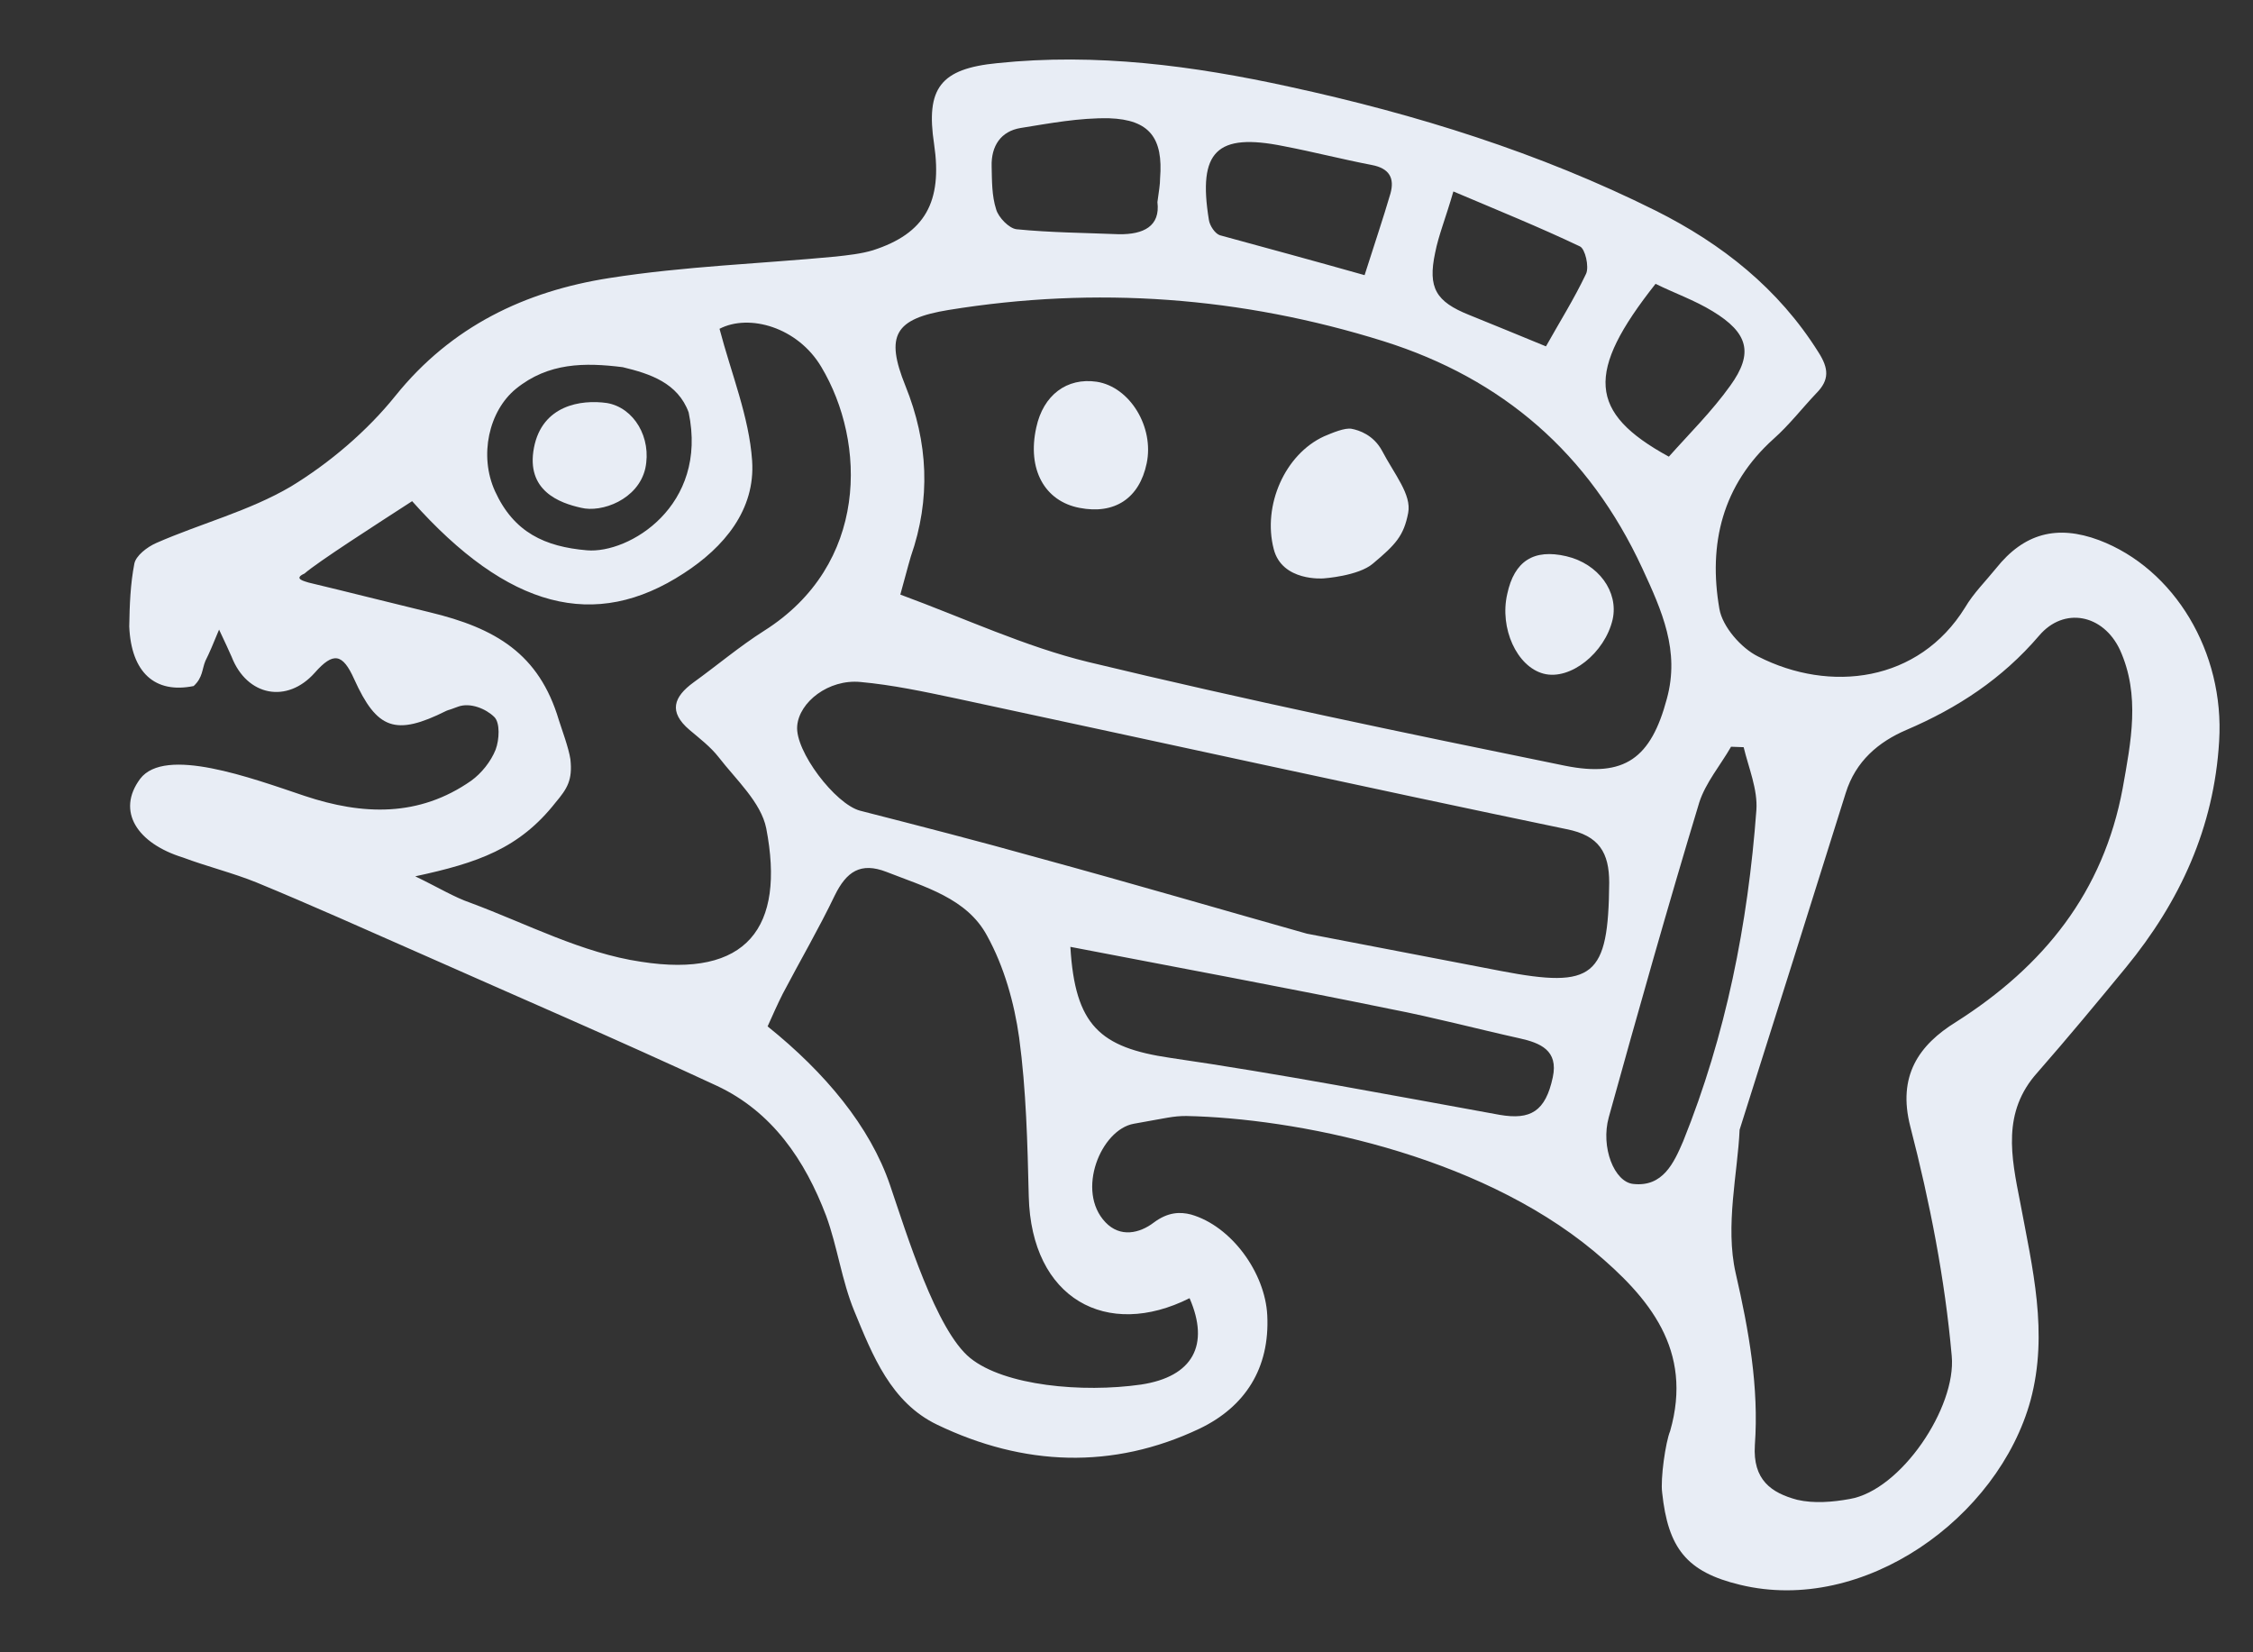 <svg xmlns="http://www.w3.org/2000/svg" id="Layer_1" x="0" y="0" version="1.1" viewBox="0 0 1948.9 1429.2" xml:space="preserve"><rect x="0" y="0" width="1948.9" height="1429.2" fill="#333333" stroke="none"/><style>.st0{fill:#e8edf5}</style><path d="M121.2 673.7c21.5-28.4 96.1-.8 142.2 14.7 50.3 16.8 99 18.5 144.2-13.1 9-6.5 17-16.6 21.1-26.8 3.3-8.7 4-23.5-1.2-28.4-7-6.9-20.7-12.8-31.4-8.8s-6.5 2.1-10.1 3.6c-43.9 21.9-59.9 16.1-79.6-27.4-10-22.3-18-23.9-34.2-5.5-23.9 26.8-58.5 20.2-71.8-13.8-2.7-6-5.4-12.1-10.9-23.6-5.1 12.3-8.2 19.9-11.8 27-3 7.1-2.2 14.5-10.2 21.8-33.3 6.8-54-11.5-55.7-51.5.3-18.7 1-36.8 4.4-54.3 1.3-6.9 11-14.4 18.9-17.9 38.5-16.9 80.3-27.6 116.4-48.8 33.7-20.5 66-48 90.6-78.6 48.5-60.2 112.2-90.4 185-101.8 64.8-10.2 130.9-12.4 196-18.6 10.7-1.2 22-2.4 31.9-5.4 45.2-14.5 60.4-41.9 53-91.9-7.3-48.3 5.4-65.2 54.8-70 85.5-8.9 169.4 2.2 252.5 20.4 109.6 23.8 216.2 57 316.9 107.2 57.3 28.7 106.2 67.3 140.8 122.5 8.9 13.9 9.7 23.9-1.9 35.5-12.4 13.1-23.5 27.5-36.8 39.3-44.6 40-56.7 91.2-47 147.1 2.6 15.4 18.8 34 33.4 41.2 62.3 31.8 139.1 22.3 179.1-42.3 7.3-12.4 17.6-22.5 26.9-34 24-30.1 52.5-37.9 89-24.3 65.3 24.7 108.7 97 103.9 173.9-4.4 74.7-33.8 138.6-80.7 195.8-25.1 30.5-50.3 60.9-76.4 90.7-30.9 34.3-22.8 72.8-15 112.4 10.6 56.7 24.6 112.9 9 171.1-27.8 101.7-144.3 185.7-251.3 159.7-46.4-11.1-62.3-31.8-67.4-79.7-1.6-11.9 2.9-43.6 6.9-53.3 20.1-70.1-18.1-115.5-66-155.6-102.3-84.8-259.7-115-352.5-116.9-11.6 0-16.9 1.7-45.4 6.7s-50.3 58.2-24.6 85.2c12.8 13.5 29.6 9.6 41.8.3 12.3-9.2 22.8-9.4 32.2-7 35 10 64.2 50.4 66 87.2 2.3 45.7-19.1 79.1-58.5 98-75.2 35.7-152.4 32.5-227.1-3.4-39.9-19.2-55.8-59.8-71.6-98.2-10.9-26.4-14.6-55.8-24.4-82.5-18.3-48.2-46.7-90.1-94.7-112.5-85-39.5-171.1-76.5-256.5-114.4-46.8-20.6-94-41.8-141.5-61.4-20.5-8.3-42.6-13.7-63.7-21.6-39.5-12.2-57.8-40-37-68zm657.6-159.4c56.1 20.7 108.2 45.1 162.5 58.3 136.5 32.9 274.4 61.6 412.3 89.7 52 10.5 74.6-6.6 88.3-58 11.3-41.4-4.2-75.8-21.3-112.8-46-99.3-120.7-163.9-223.6-196.3-123.3-38.6-248.9-47.8-376.4-27.1-46.7 7.6-55 22-37.4 65.6 19.8 49 22 98 4.7 147.6-3.1 10.5-5.7 21-9.1 33zm726 462.9c-1.6 37.2-12.7 83.1-3.4 124 11.4 49.6 20.2 98.8 16.6 148.8-1.9 30 14.1 41.3 36.7 47.3 14.3 3.3 30.5 2 45.3-.7 44.4-7.5 92.4-79.3 88.3-123.7-5.9-66.8-19-133.3-35.8-198.3-11.4-44.1 7.5-70.8 39.5-90.6 76-48.3 127.5-112.3 144.2-202.3 7.1-40 15.4-80.3-2.4-119.6-14.5-30.9-48.5-37.5-69.9-12.3-32 37.4-70.5 62.6-114.9 81.6-24 10.3-43.8 26.9-52.4 54.5-29.7 94.7-59.5 189.4-91.8 291.3zM359.2 758c20.7 10 33.5 18 48 23 48.9 18.2 96.4 43.4 147.4 50.9 91.5 14.3 124.8-29.5 108.2-115.5-4.5-22.4-26.1-42-41.1-61.4-7.1-9.1-16.7-16.4-25.2-23.6-18.5-15.7-13.8-28.6 3.5-41.2 20.5-14.8 39.6-31 61-44.6 90.4-57.1 88.6-162.8 49.4-228.3-20.4-34.3-62.3-46.2-88-32.9 10.2 38.9 25.6 76.1 28.2 114.1 2.9 42.5-24.3 74.8-59 97.3-76.9 50.3-152.1 30.9-235.1-62.3-31.5 20.4-81.8 52.7-93.1 62.6-10.3 4.6.4 6.7 3.5 7.8 34.8 8.3 70 17.3 104.8 25.7 56.9 13.7 94.6 35.8 111.7 93.2 2.4 7.6 8.6 24.3 10 33.9 2 18-2.7 25.4-12.7 37.3-31.4 40-67.5 52.4-121.5 64zm771.3 49.6c65.4 12.6 117 22.5 168 32.3 80.3 15.4 92.8 5.1 93.5-76.4 0-25.9-8.7-40.8-36.9-46.3-176.6-36.7-352.2-75.4-528.6-113.2-27-5.7-54.6-11.6-82.2-14.1-27.6-2.6-53 17.4-54.7 38-2 21.7 32.8 67.5 54.3 73.3 51.5 13.2 102.5 26.3 153.2 40.5 82.9 22.6 164.8 46.6 233.4 65.9zM664 887.8c49.7 39.9 88.7 86.6 105.9 137.3 14.1 41.3 39.8 125.7 69.4 149.6 29.6 23.9 96.8 30.2 147.8 22.9 44.9-6.8 59.5-34.3 41.9-74.7-71.4 35.9-136.9.7-139.1-88-1.1-46-2.2-92-8.3-137.3-4.2-30-13-61.5-27.7-88.1-17.4-32.6-54.2-42.4-87-55.3-22.6-8.8-34.7-.1-44.7 20.1-13.8 28.8-30.3 57.1-45 85.1-4.6 9.1-8.4 17.7-13.2 28.4zM925.9 819c4 68.1 25.7 87.1 86.3 96 95.5 13.9 190.1 32.1 285 49.3 26.7 4.6 39.7-2.9 46-32.5 5-23.3-10.8-29.7-28.8-33.7-37-8.2-73.7-18-111-25.2-91.3-18.7-183.4-35.8-277.5-53.9zm582.4-172.7c-3.8-.2-7.1-.3-10.9-.4-9.1 15.9-22 31.1-27.5 48.2-27.3 90.2-53 181.2-78.3 272.4-7.1 25.7 4.7 56.1 21.4 57.6 25.4 2.7 34.9-18.1 43-37 36.9-91.6 56-187.8 63.3-286.3 1.3-17.9-6.7-36.6-11-54.5zM538.7 317.6c-32.8-4.1-64.3-4.1-92.4 18.7-23.5 19.2-32.1 57.8-18.1 88.6 16.3 35.7 43.2 48 79.5 51.1s105-38.3 88-119.3c-9.4-25.5-33.3-33.4-57-39.1zm641.7-79.6c8.4-26.5 16-48.8 22.4-70.7 3.6-13.1-.8-21.7-16.2-24.6-25.5-4.9-50.7-11.4-76.3-16.3-57.9-11.7-74.2 4.5-64.6 63.7.7 5.1 5.4 12.1 9.6 13.4 40.3 11 81.2 22.1 125.1 34.5zm-179.2-63.2c1.3-9.7 2.3-15 2.3-20.5 2.8-34.8-9-50.8-44-52-25.8-.5-51.6 4.4-76.6 8.4-17.1 2.8-25.6 15.5-25.1 33.2.3 12.7.1 25.4 3.9 37.2 2 7 11.2 16.5 17.7 17.2 29.2 2.9 59 3.1 88.5 4.3 21.3.3 35.9-6.9 33.3-27.8zm336.1 124.8c11.7-20.9 24.4-41.1 34.7-62.8 2.8-6.1-.8-21.7-5.4-23.7-34.9-16.6-71.2-31.3-109.4-47.5-6.6 23-12.8 37.8-15.8 53.2-6.4 30.2.7 42.1 29.4 53.6 20.5 8.4 41.5 16.8 66.5 27.2zm106.3 95.4c17.6-19.8 37.3-39.2 53.2-61.5 20.3-28.1 15.4-45.6-15.2-64.2-15.8-9.7-33.4-15.8-49.5-23.8-60.5 76.6-58.4 111.3 11.5 149.5z" class="st0"/><path d="M1169.2 370.9c6.4 1.2 18.8 5.3 26.2 18.8 10.9 20.8 25.8 38.1 22.7 54-3.8 19.7-10.7 27.2-30.5 43.8-12.6 10.8-42.7 12.8-42.7 12.8s-35.9 3-43.1-25.4c-9.8-37.7 9.7-82 43.6-97.5 7.1-3 17.9-7.6 23.8-6.5zm-235.4 68.4c-30.3-5.8-45.4-33.5-37.4-69.5 6-28.1 26.5-43.4 52.3-39.6 28.9 4.5 49.8 39.4 43.2 70.6-6.3 30.3-27.8 44.4-58.1 38.5zm421 41.8c28 6.5 45.4 30.8 40.2 54.6-6.7 29.1-36.7 53.1-59.8 47s-38.2-39.3-31.4-68.9c6.1-28.6 23-39.2 51-32.7zm-852.2-41.9c-18.5-4.1-47.9-14.7-40.7-52 7.1-36.7 40.6-41.8 63.1-38.6 23.5 4 38.9 30.1 33.2 56.6-6.2 26.9-37.7 38.5-55.6 34z" class="st0"/></svg>